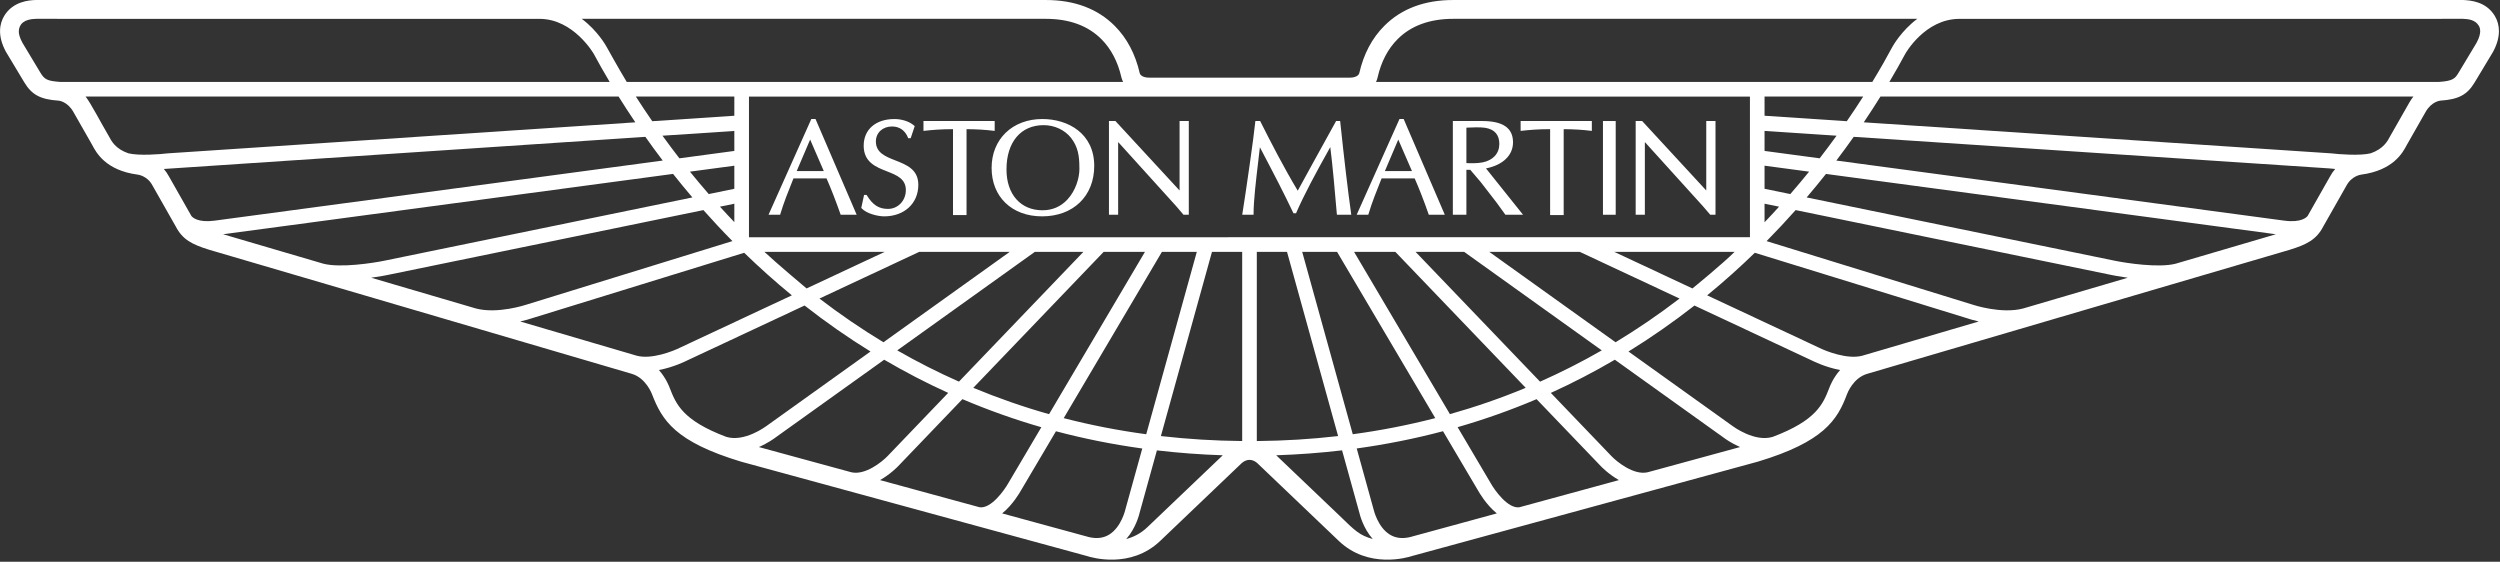 <?xml version="1.0" encoding="UTF-8" standalone="no"?>
<!DOCTYPE svg PUBLIC "-//W3C//DTD SVG 1.1//EN" "http://www.w3.org/Graphics/SVG/1.1/DTD/svg11.dtd">
<svg width="100%" height="100%" viewBox="0 0 988 222" version="1.1" xmlns="http://www.w3.org/2000/svg" style="fill-rule:evenodd;clip-rule:evenodd;stroke-linejoin:round;stroke-miterlimit:2;">
    <rect x="0" y="0" width="988" height="222" fill="#333333" stroke="none"/>
    <g transform="matrix(4.167,0,0,4.167,-214.362,-69.18)">
        <g transform="matrix(1,0,0,1,288.056,69.091)">
            <path d="M0,-50.973C-0.834,-52.36 -2.329,-52.451 -2.992,-52.488L-98.796,-52.488C-101.506,-52.488 -103.701,-51.663 -105.322,-50.039C-106.485,-48.879 -107.283,-47.37 -107.698,-45.556C-107.713,-45.484 -107.84,-45.121 -108.643,-45.121L-127.579,-45.121C-128.397,-45.121 -128.508,-45.499 -128.519,-45.541C-128.936,-47.366 -129.736,-48.879 -130.898,-50.041C-132.52,-51.663 -134.713,-52.488 -137.425,-52.488L-233.241,-52.488C-233.854,-52.466 -235.385,-52.36 -236.217,-50.978C-236.617,-50.305 -236.914,-49.17 -236.051,-47.579C-236.046,-47.569 -234.297,-44.66 -234.297,-44.66C-233.586,-43.489 -232.765,-43.057 -231.043,-42.942C-231.016,-42.941 -230.219,-42.862 -229.661,-41.885L-227.873,-38.749C-227.495,-38.029 -226.606,-36.338 -223.578,-35.931C-223.527,-35.925 -222.64,-35.825 -222.154,-34.9C-222.147,-34.889 -219.947,-31.015 -219.947,-31.015C-219.305,-29.771 -218.405,-29.305 -216.77,-28.801C-216.762,-28.799 -176.694,-17.035 -176.694,-17.035C-175.333,-16.636 -174.775,-15.098 -174.775,-15.098C-173.82,-12.625 -172.577,-10.591 -166.321,-8.703C-166.316,-8.702 -133.535,0.242 -133.535,0.242C-133.134,0.375 -129.378,1.513 -126.548,-1.218C-126.549,-1.215 -118.86,-8.556 -118.86,-8.556C-118.863,-8.551 -118.543,-8.875 -118.109,-8.875C-117.676,-8.875 -117.356,-8.551 -117.353,-8.548C-117.338,-8.53 -109.666,-1.212 -109.666,-1.212C-106.841,1.515 -103.084,0.375 -102.665,0.235C-102.685,0.242 -69.915,-8.699 -69.892,-8.707C-63.64,-10.591 -62.354,-12.664 -61.446,-15.094C-61.406,-15.196 -60.87,-16.641 -59.528,-17.035C-59.528,-17.035 -53.469,-18.814 -19.465,-28.797C-17.818,-29.305 -16.915,-29.771 -16.271,-31.015L-14.084,-34.868C-13.586,-35.814 -12.714,-35.922 -12.678,-35.927C-9.613,-36.338 -8.727,-38.027 -8.348,-38.749C-8.348,-38.747 -6.561,-41.885 -6.561,-41.885C-6.004,-42.86 -5.204,-42.941 -5.172,-42.945C-3.457,-43.057 -2.636,-43.489 -1.927,-44.655C-1.928,-44.651 -0.168,-47.579 -0.168,-47.579C0.2,-48.262 0.386,-48.919 0.386,-49.536C0.386,-50.056 0.258,-50.538 0,-50.973M-105.958,-45.158C-105.623,-46.639 -104.982,-47.858 -104.062,-48.778C-102.785,-50.055 -101.015,-50.703 -98.796,-50.703L-54.778,-50.703C-56.29,-49.57 -57.086,-48.139 -57.141,-48.041C-57.649,-47.088 -58.283,-45.967 -59.042,-44.72L-106.115,-44.72C-106.017,-44.887 -105.958,-45.158 -105.958,-45.158M-165.558,-29.988C-165.566,-29.994 -165.573,-30.003 -165.581,-30.011L-165.581,-43.33L-70.649,-43.33L-70.647,-30.001C-70.65,-29.998 -70.654,-29.994 -70.657,-29.992L-165.558,-29.988ZM-166.969,-41.511L-174.754,-40.994C-175.313,-41.805 -175.831,-42.586 -176.309,-43.333L-166.969,-43.333L-166.969,-41.511ZM-166.969,-40.071L-166.969,-38.174L-172.178,-37.474C-172.743,-38.202 -173.276,-38.919 -173.783,-39.619L-166.969,-40.071ZM-166.969,-36.774L-166.969,-34.584L-169.396,-34.084C-170.019,-34.799 -170.611,-35.508 -171.179,-36.209L-166.969,-36.774ZM-166.969,-33.168L-166.969,-31.423C-167.436,-31.91 -167.89,-32.4 -168.334,-32.888C-167.784,-33 -167.323,-33.094 -166.969,-33.168M-149.427,-28.605L-140.846,-28.605L-152.826,-20.029C-154.905,-21.285 -156.93,-22.668 -158.896,-24.175C-154.397,-26.28 -150.231,-28.228 -149.427,-28.605M-160.117,-25.133C-160.224,-25.219 -162.958,-27.517 -164.12,-28.605L-152.7,-28.605L-160.117,-25.133ZM-138.465,-28.605L-133.861,-28.605L-145.666,-16.295C-147.661,-17.179 -149.613,-18.167 -151.52,-19.259C-145.855,-23.313 -139.949,-27.543 -138.465,-28.605M-131.939,-28.605L-128.024,-28.605L-137.12,-13.209C-139.572,-13.902 -141.966,-14.737 -144.306,-15.709C-139.347,-20.88 -133.378,-27.102 -131.939,-28.605M-126.415,-28.605L-123.107,-28.605L-127.905,-11.305C-130.572,-11.665 -133.182,-12.174 -135.731,-12.832C-132.244,-18.737 -127.584,-26.625 -126.415,-28.605M-109.806,-28.605L-100.491,-12.835C-103.04,-12.176 -105.649,-11.667 -108.316,-11.305L-113.113,-28.605L-109.806,-28.605ZM-108.194,-28.605L-104.281,-28.605L-91.914,-15.707C-94.251,-14.734 -96.648,-13.905 -99.102,-13.212L-108.194,-28.605ZM-102.361,-28.605L-97.755,-28.605L-84.701,-19.259C-86.606,-18.166 -88.559,-17.177 -90.553,-16.291C-94.852,-20.774 -100.029,-26.174 -102.361,-28.605M-95.374,-28.605L-86.793,-28.605L-77.324,-24.175C-79.292,-22.666 -81.316,-21.287 -83.393,-20.029C-87.961,-23.299 -92.777,-26.747 -95.374,-28.605M-83.521,-28.605L-72.099,-28.605C-73.265,-27.445 -76.011,-25.207 -76.103,-25.133C-78.881,-26.432 -81.588,-27.701 -83.521,-28.605M-69.263,-33.17L-67.885,-32.888C-68.33,-32.394 -68.79,-31.901 -69.263,-31.409L-69.263,-33.17ZM-69.263,-34.585L-69.263,-36.776L-65.038,-36.209C-65.604,-35.508 -66.2,-34.797 -66.821,-34.083C-67.911,-34.308 -68.752,-34.479 -69.263,-34.585M-69.263,-38.175L-69.263,-40.071L-62.432,-39.619C-62.938,-38.919 -63.475,-38.202 -64.037,-37.474L-69.263,-38.175ZM-69.263,-41.512L-69.263,-43.333L-59.907,-43.333C-60.384,-42.586 -60.902,-41.803 -61.461,-40.994L-69.263,-41.512ZM-137.425,-50.703C-135.205,-50.703 -133.434,-50.055 -132.159,-48.778C-131.238,-47.858 -130.599,-46.639 -130.261,-45.158C-130.261,-45.158 -130.19,-44.898 -130.104,-44.72L-177.174,-44.72C-177.894,-45.901 -179.08,-48.041 -179.08,-48.041C-179.133,-48.141 -179.927,-49.57 -181.439,-50.703L-137.425,-50.703ZM-230.913,-44.72C-232.129,-44.811 -232.39,-44.952 -232.771,-45.58C-232.77,-45.577 -234.362,-48.228 -234.486,-48.433C-234.751,-48.923 -234.84,-49.281 -234.83,-49.538C-234.801,-50.184 -234.357,-50.685 -233.197,-50.703L-185.441,-50.7C-182.206,-50.7 -180.301,-47.382 -180.301,-47.382C-179.88,-46.599 -179.377,-45.704 -178.792,-44.72L-230.913,-44.72ZM-224.441,-37.95C-225.658,-38.37 -226.045,-39.1 -226.293,-39.577C-227.038,-40.839 -228.015,-42.731 -228.497,-43.333L-177.947,-43.333C-177.464,-42.558 -176.936,-41.741 -176.358,-40.888L-220.705,-37.945C-221.404,-37.859 -223.427,-37.698 -224.441,-37.95M-216.249,-31.564C-217.861,-31.348 -218.367,-31.882 -218.463,-32.009L-220.584,-35.747C-220.731,-36.025 -220.899,-36.259 -221.076,-36.464C-220.805,-36.487 -175.407,-39.511 -175.407,-39.511C-174.891,-38.78 -174.343,-38.027 -173.761,-37.262L-216.249,-31.564ZM-205.947,-27.48C-210.349,-28.774 -213.924,-29.823 -215.453,-30.272L-172.779,-35.996C-172.196,-35.261 -171.588,-34.516 -170.948,-33.765L-200.146,-27.766C-201.231,-27.541 -204.342,-27.062 -205.947,-27.48M-191.479,-23.233C-194.735,-24.188 -198.169,-25.197 -201.41,-26.149C-200.546,-26.268 -199.932,-26.394 -199.866,-26.408C-199.867,-26.408 -178.711,-30.755 -169.903,-32.564C-169.035,-31.588 -168.119,-30.605 -167.15,-29.624L-186.713,-23.589C-186.758,-23.575 -189.426,-22.688 -191.479,-23.233M-176.222,-18.753C-176.64,-18.876 -181.286,-20.239 -187.274,-21.999C-186.702,-22.129 -186.329,-22.254 -186.285,-22.269C-186.302,-22.264 -169.865,-27.334 -166.035,-28.516C-164.629,-27.153 -163.124,-25.799 -161.513,-24.479L-172.094,-19.528C-172.792,-19.175 -174.834,-18.378 -176.222,-18.753M-167.745,-11.061C-171.884,-12.622 -172.503,-14.177 -173.093,-15.688C-173.14,-15.823 -173.443,-16.625 -174.122,-17.396C-172.721,-17.66 -171.561,-18.245 -171.485,-18.284C-171.495,-18.278 -165.889,-20.902 -160.308,-23.514C-158.283,-21.928 -156.197,-20.473 -154.054,-19.151L-163.942,-12.072C-163.979,-12.047 -166.027,-10.521 -167.745,-11.061M-155.875,-7.7L-164.64,-10.091C-163.769,-10.472 -163.17,-10.918 -163.119,-10.957C-163.126,-10.952 -158.224,-14.462 -152.757,-18.373C-150.781,-17.216 -148.758,-16.166 -146.687,-15.228L-152.441,-9.228C-152.958,-8.69 -154.562,-7.39 -155.875,-7.7M-143.715,-4.382L-153.148,-6.956C-152.169,-7.515 -151.491,-8.214 -151.439,-8.27C-151.441,-8.27 -148.742,-11.083 -145.337,-14.634C-142.903,-13.598 -140.408,-12.708 -137.852,-11.971L-140.968,-6.694C-141.348,-6.011 -142.621,-4.212 -143.715,-4.382M-129.874,-4.201C-129.877,-4.185 -130.252,-2.497 -131.43,-1.781C-131.966,-1.456 -132.587,-1.38 -133.322,-1.547L-141.568,-3.797C-140.559,-4.618 -139.883,-5.791 -139.766,-6.006C-139.767,-6 -138.368,-8.369 -136.466,-11.588C-133.8,-10.883 -131.073,-10.337 -128.28,-9.953L-129.874,-4.201ZM-127.784,-2.5C-128.415,-1.892 -129.118,-1.55 -129.8,-1.369C-128.889,-2.397 -128.567,-3.691 -128.522,-3.893L-126.891,-9.775C-124.841,-9.535 -122.759,-9.379 -120.646,-9.31C-122.334,-7.7 -127.784,-2.5 -127.784,-2.5M-126.514,-11.132L-121.668,-28.605L-118.804,-28.605L-118.804,-10.661C-121.424,-10.685 -123.993,-10.844 -126.514,-11.132M-117.417,-10.66L-117.417,-28.605L-114.553,-28.605L-109.707,-11.132C-112.228,-10.841 -114.796,-10.683 -117.417,-10.66M-109.632,-3.64C-109.632,-3.64 -114.072,-7.877 -115.576,-9.31C-113.461,-9.382 -111.38,-9.536 -109.331,-9.778L-107.698,-3.89C-107.651,-3.682 -107.329,-2.392 -106.421,-1.369C-107.669,-1.723 -108.048,-2.096 -109.632,-3.64M-102.9,-1.547C-103.634,-1.38 -104.255,-1.456 -104.79,-1.781C-105.938,-2.479 -106.322,-4.095 -106.346,-4.193L-107.941,-9.956C-105.151,-10.342 -102.422,-10.887 -99.757,-11.593L-96.446,-5.988C-96.333,-5.785 -95.659,-4.615 -94.654,-3.797L-102.9,-1.547ZM-92.507,-4.382C-93.601,-4.212 -94.873,-6.011 -95.242,-6.677L-98.372,-11.976C-95.815,-12.713 -93.317,-13.598 -90.884,-14.633L-84.78,-8.268C-84.728,-8.214 -84.053,-7.513 -83.074,-6.956L-92.507,-4.382ZM-78.784,-8.125L-80.346,-7.7C-81.66,-7.389 -83.263,-8.69 -83.778,-9.226C-83.778,-9.226 -86.294,-11.85 -89.532,-15.226C-87.46,-16.165 -85.437,-17.214 -83.461,-18.373L-73.086,-10.945C-73.042,-10.911 -72.449,-10.468 -71.582,-10.091C-73.883,-9.464 -78.784,-8.125 -78.784,-8.125M-63.124,-15.694C-63.714,-14.183 -64.33,-12.623 -68.489,-11.056C-70.204,-10.53 -72.242,-12.047 -72.264,-12.062C-72.27,-12.067 -76.895,-15.377 -82.167,-19.151C-80.024,-20.475 -77.937,-21.927 -75.91,-23.512L-64.716,-18.272C-64.653,-18.24 -63.495,-17.66 -62.098,-17.396C-62.769,-16.636 -63.07,-15.847 -63.124,-15.694M-59.994,-18.753C-61.382,-18.376 -63.429,-19.175 -64.106,-19.518C-64.106,-19.518 -69.337,-21.967 -74.705,-24.479C-73.094,-25.797 -71.59,-27.151 -70.185,-28.516L-49.916,-22.264C-49.88,-22.251 -49.513,-22.128 -48.947,-21.999L-59.994,-18.753ZM-44.731,-23.235C-46.784,-22.686 -49.463,-23.575 -49.489,-23.583L-49.522,-23.594C-49.522,-23.594 -49.527,-23.594 -49.53,-23.596L-69.069,-29.622C-68.101,-30.605 -67.181,-31.587 -66.315,-32.564L-36.354,-26.408C-36.289,-26.394 -35.672,-26.268 -34.812,-26.149L-44.731,-23.235ZM-30.259,-27.484C-31.858,-27.058 -34.985,-27.539 -36.072,-27.766C-36.074,-27.766 -56.058,-31.871 -65.27,-33.765C-64.629,-34.515 -64.018,-35.26 -63.437,-35.994L-20.768,-30.272L-30.259,-27.484ZM-15.646,-35.727C-15.636,-35.744 -17.391,-32.653 -17.754,-32.012C-17.845,-31.891 -18.344,-31.347 -19.971,-31.564L-62.454,-37.262C-61.875,-38.027 -61.321,-38.78 -60.808,-39.511L-15.67,-36.516C-15.605,-36.508 -15.415,-36.487 -15.143,-36.464C-15.327,-36.252 -15.496,-36.01 -15.646,-35.727M-8.107,-42.77L-9.927,-39.576C-10.175,-39.102 -10.563,-38.372 -11.776,-37.95C-12.791,-37.698 -14.816,-37.859 -15.516,-37.945L-59.854,-40.888C-59.28,-41.739 -58.751,-42.558 -58.269,-43.333L-7.724,-43.333C-7.858,-43.167 -7.987,-42.98 -8.107,-42.77M-1.734,-48.433C-1.757,-48.393 -3.45,-45.577 -3.45,-45.577C-3.772,-45.047 -3.973,-44.808 -5.295,-44.72L-57.425,-44.72C-56.84,-45.704 -56.339,-46.599 -55.919,-47.382C-55.902,-47.411 -54.062,-50.7 -50.778,-50.7L-3.023,-50.703C-2.524,-50.683 -1.872,-50.623 -1.53,-50.058C-1.484,-49.982 -1.391,-49.821 -1.391,-49.538C-1.391,-49.281 -1.47,-48.923 -1.734,-48.433" style="fill:white;fill-rule:nonzero;"/>
        </g>
        <g transform="matrix(1,0,0,1,128.787,36.969)">
            <path d="M0,-9.079L-0.399,-9.079L-4.457,0L-3.355,0L-3.339,-0.058C-3.009,-1.16 -2.586,-2.215 -2.176,-3.235C-2.176,-3.235 -2.119,-3.38 -2.092,-3.445L1.045,-3.445C1.47,-2.482 1.901,-1.374 2.367,-0.054L2.386,0L3.903,0L0,-9.079ZM-1.786,-4.141C-1.702,-4.337 -0.636,-6.836 -0.51,-7.13C-0.383,-6.837 0.701,-4.339 0.785,-4.141L-1.786,-4.141Z" style="fill:white;fill-rule:nonzero;"/>
        </g>
        <g transform="matrix(1,0,0,1,133.126,28.692)">
            <path d="M0,7.628L0.032,7.664C0.515,8.187 1.596,8.429 2.174,8.429C4.079,8.429 5.411,7.201 5.411,5.442C5.411,3.979 4.307,3.545 3.238,3.125C2.285,2.75 1.386,2.397 1.386,1.32C1.386,0.5 2.03,-0.095 2.916,-0.095C3.622,-0.095 4.161,0.281 4.429,0.964L4.448,1.014L4.688,1.014L5.069,-0.129L5.026,-0.167C4.507,-0.635 3.715,-0.801 3.148,-0.801C1.374,-0.801 0.229,0.19 0.229,1.728C0.229,3.293 1.396,3.753 2.425,4.156C3.352,4.519 4.228,4.863 4.228,5.937C4.228,6.939 3.482,7.723 2.532,7.723C1.667,7.723 1.086,7.349 0.53,6.434L0.506,6.396L0.266,6.396L0,7.628Z" style="fill:white;fill-rule:nonzero;"/>
        </g>
        <g transform="matrix(1,0,0,1,145.699,36.998)">
            <path d="M0.08,-8.918L-6.674,-8.918L-6.674,-7.981L-6.587,-7.991C-5.822,-8.074 -5.08,-8.143 -3.873,-8.147L-3.873,0L-2.589,0L-2.589,-8.145C-1.687,-8.143 -0.817,-8.092 -0.01,-7.991L0.08,-7.98L0.08,-8.918Z" style="fill:white;fill-rule:nonzero;"/>
        </g>
        <g transform="matrix(1,0,0,1,150.297,37.121)">
            <path d="M0,-9.231C-2.832,-9.231 -4.81,-7.324 -4.81,-4.595C-4.81,-1.847 -2.886,0 -0.024,0C2.936,0 4.923,-1.922 4.923,-4.786C4.923,-7.857 2.451,-9.231 0,-9.231M2.369,-1.585C1.743,-0.916 0.95,-0.577 0.011,-0.577C-2.06,-0.577 -3.399,-2.094 -3.399,-4.441C-3.399,-7.038 -2.049,-8.65 0.127,-8.65C1.153,-8.65 2.123,-8.2 2.722,-7.445C3.378,-6.603 3.513,-5.731 3.513,-4.684C3.516,-4.626 3.518,-4.564 3.518,-4.501C3.518,-3.651 3.173,-2.439 2.369,-1.585" style="fill:white;fill-rule:nonzero;"/>
        </g>
        <g transform="matrix(1,0,0,1,164.109,36.969)">
            <path d="M0.08,-8.889L-0.795,-8.889L-0.795,-2.314L-0.809,-2.314C-0.855,-2.365 -6.879,-8.889 -6.879,-8.889L-7.493,-8.889L-7.493,0L-6.621,0L-6.621,-6.877L-6.602,-6.877C-6.557,-6.826 -1.106,-0.802 -1.106,-0.802L-0.425,-0.003L-0.385,0L0.08,0L0.08,-8.889Z" style="fill:white;fill-rule:nonzero;"/>
        </g>
        <g transform="matrix(1,0,0,1,178.472,36.969)">
            <path d="M0.072,-8.889L-0.313,-8.889L-2.468,-4.984C-2.468,-4.984 -3.828,-2.506 -3.951,-2.28C-5.279,-4.493 -6.477,-6.826 -7.495,-8.846L-7.516,-8.889L-7.968,-8.889L-7.978,-8.817C-8.101,-7.503 -8.868,-2.155 -9.201,-0.093L-9.216,0L-8.14,0L-8.14,-0.079C-8.14,-1.332 -7.918,-3.2 -7.684,-5.178C-7.684,-5.178 -7.582,-6.052 -7.541,-6.402C-7.39,-6.117 -5.716,-2.936 -5.079,-1.626L-4.354,-0.139L-4.112,-0.139L-4.092,-0.188C-3.349,-1.897 -2.302,-3.849 -0.865,-6.417C-0.661,-4.887 -0.391,-1.826 -0.243,-0.072L-0.236,0L1.125,0L1.113,-0.091C0.81,-2.245 0.472,-5.099 0.079,-8.819L0.072,-8.889Z" style="fill:white;fill-rule:nonzero;"/>
        </g>
        <g transform="matrix(1,0,0,1,184.567,36.969)">
            <path d="M0,-9.079L-0.397,-9.079L-4.456,0L-3.353,0L-3.337,-0.058C-3.007,-1.167 -2.581,-2.228 -2.169,-3.256C-2.169,-3.256 -2.118,-3.383 -2.094,-3.445L1.045,-3.445C1.477,-2.463 1.922,-1.325 2.365,-0.054L2.385,0L3.902,0L0,-9.079ZM-1.783,-4.141C-1.701,-4.337 -0.634,-6.836 -0.511,-7.13C-0.382,-6.837 0.703,-4.339 0.787,-4.141L-1.783,-4.141Z" style="fill:white;fill-rule:nonzero;"/>
        </g>
        <g transform="matrix(1,0,0,1,192.375,32.475)">
            <path d="M0,0.1C1.604,-0.224 2.563,-1.139 2.563,-2.376C2.563,-3.734 1.607,-4.395 -0.355,-4.395L-3.144,-4.395L-3.144,4.495L-1.859,4.495L-1.859,0.233L-1.491,0.233C-1.445,0.285 -0.493,1.403 -0.493,1.403C-0.496,1.401 1.013,3.354 1.013,3.354L1.842,4.495L3.514,4.495C3.514,4.495 0.149,0.286 0,0.1M-1.859,-0.407L-1.859,-3.766C-1.335,-3.791 -0.52,-3.825 -0.076,-3.753C0.814,-3.608 1.265,-3.093 1.265,-2.22C1.265,-1.328 0.677,-0.677 -0.308,-0.475C-0.864,-0.364 -1.537,-0.388 -1.859,-0.407" style="fill:white;fill-rule:nonzero;"/>
        </g>
        <g transform="matrix(1,0,0,1,202.335,36.998)">
            <path d="M0.078,-8.918L-6.676,-8.918L-6.676,-7.981L-6.589,-7.991C-5.823,-8.074 -5.081,-8.143 -3.878,-8.147L-3.878,0L-2.592,0L-2.592,-8.145C-1.687,-8.143 -0.816,-8.092 -0.01,-7.991L0.078,-7.98L0.078,-8.918Z" style="fill:white;fill-rule:nonzero;"/>
        </g>
        <g transform="matrix(1,0,0,1,0,-76.681)">
            <rect x="203.468" y="104.761" width="1.209" height="8.889" style="fill:white;"/>
        </g>
        <g transform="matrix(1,0,0,1,213.265,36.969)">
            <path d="M0,-8.889L0,-2.314L-0.013,-2.314C-0.057,-2.365 -6.081,-8.889 -6.081,-8.889L-6.694,-8.889L-6.694,0L-5.823,0L-5.823,-6.877L-5.808,-6.877C-5.761,-6.826 -0.309,-0.802 -0.309,-0.802L0.377,-0.003L0.876,0L0.876,-8.889L0,-8.889Z" style="fill:white;fill-rule:nonzero;"/>
        </g>
    </g>
</svg>
